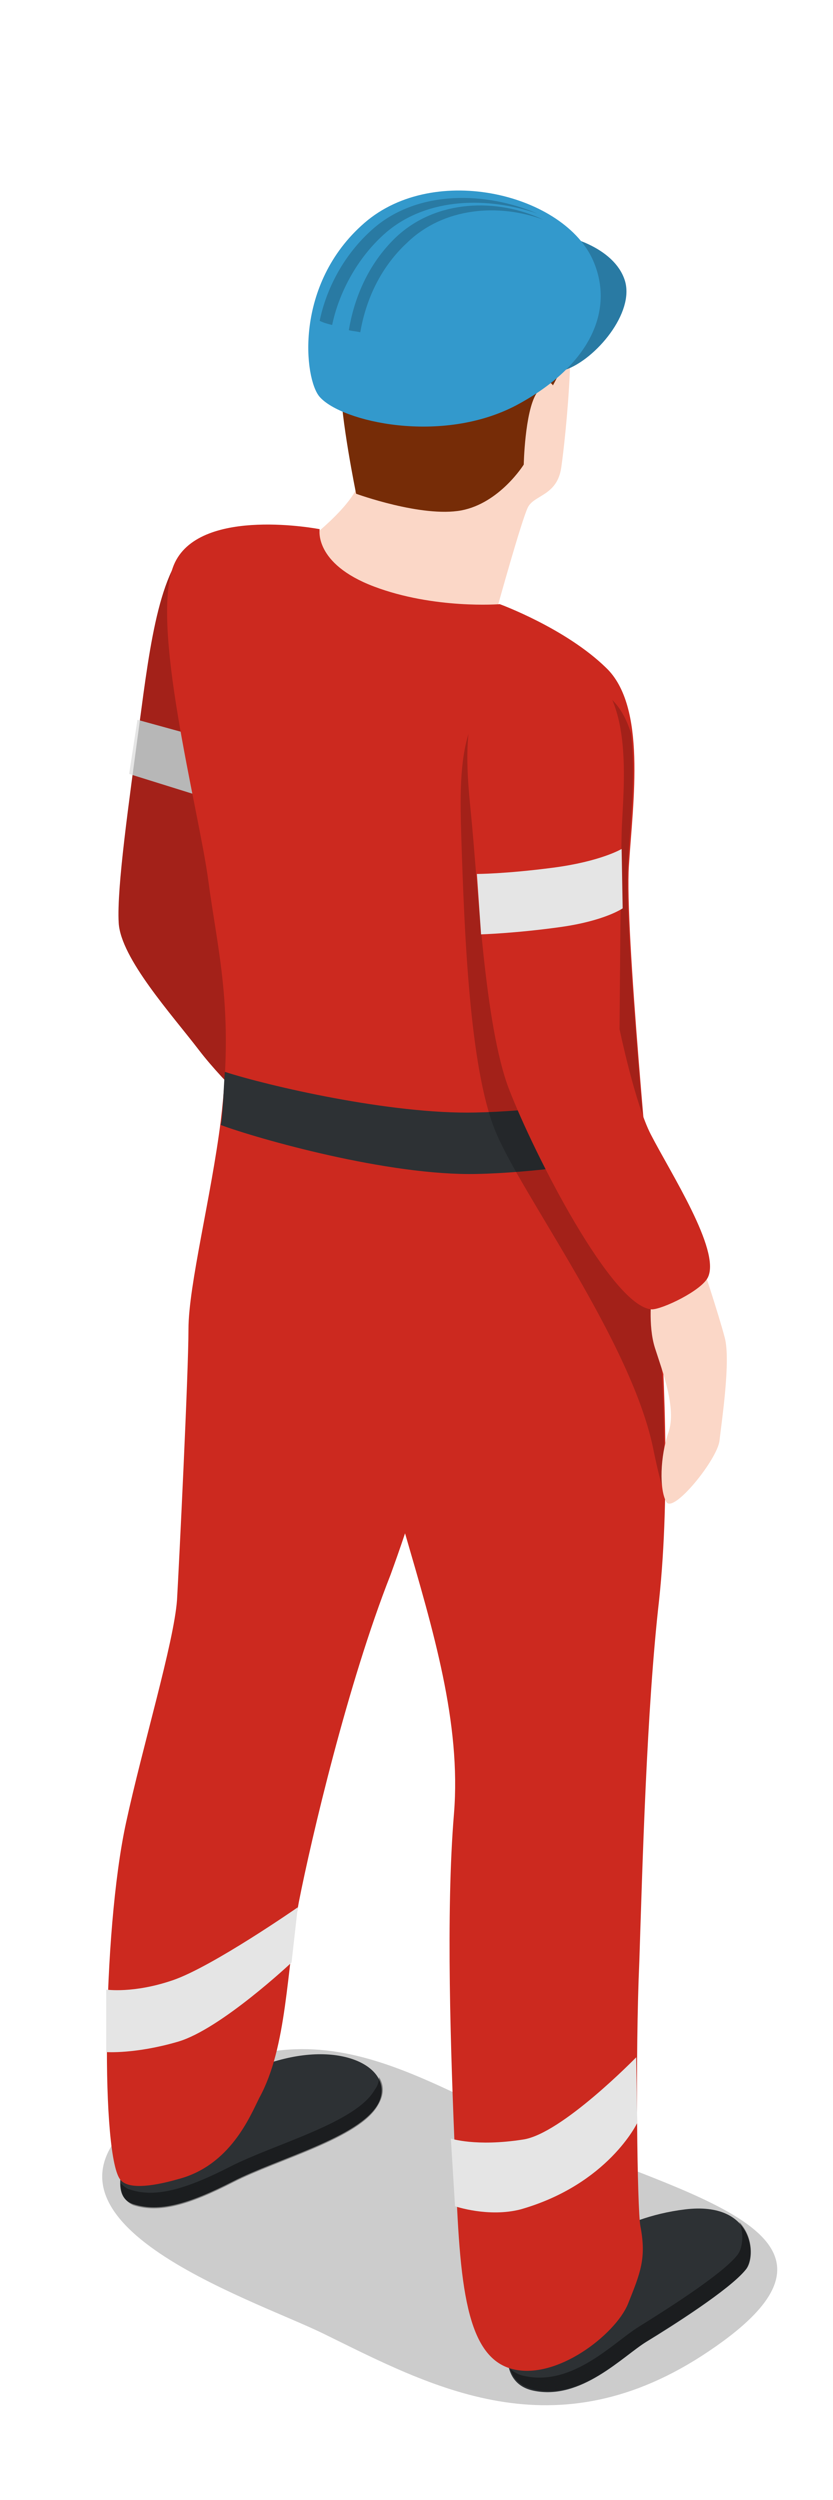 <svg enable-background="new 0 0 80 240" viewBox="0 0 80 240" xmlns="http://www.w3.org/2000/svg"><path d="m18.9 51.9c-3.5 1.9-4.5 10-5.5 17.5s-2.2 15.8-2 19.2 5.1 8.8 7.7 12.2 6.9 7.2 6.9 7.2l3.9-6.8s-8.8-12.9-9-13.7 3.9-17.9 4-19.4c0-1.3-6-16.2-6-16.2z" fill="#cc291f"/><path d="m13.2 69.1-.8 5.2 9.3 2.9-.5-5.9z" fill="#e5e5e5"/><path d="m18.9 51.9c-3.5 1.9-4.5 10-5.5 17.5s-2.2 15.8-2 19.2 5.1 8.8 7.7 12.2 6.9 7.2 6.9 7.2l3.9-6.8s-8.8-12.9-9-13.7 3.9-17.9 4-19.4c0-1.3-6-16.2-6-16.2z" opacity=".2"/><path d="m68.1 225.7c15.9-10.7-.4-14.4-14.7-20.3-13.8-5.6-23.9-15-39.8-2.5-12.8 10.2 10.4 17.7 17.4 21.1 10.4 5.1 22.3 11.7 37.1 1.7z" opacity=".2"/><path d="m12.3 206.6s-2 4.2.5 5 5.3 0 9.6-2.2 12.1-4.2 13.9-7.4c1.7-3.1-2.8-6.1-9.6-4.2s-5.5 1.5-5.5 1.5z" fill="#2d3134"/><path d="m36.4 199.4c0 .4-.1.8-.4 1.2-1.8 3.2-9.6 5.2-13.9 7.4s-7.2 3-9.6 2.2c-.4-.1-.7-.4-.9-.6 0 .9.3 1.7 1.2 2.1 2.5.8 5.3 0 9.6-2.2s12.1-4.2 13.9-7.4c.6-1 .6-1.9.1-2.7z" opacity=".4"/><path d="m49.8 221.4s-3.2 7.1 1.4 8.1 8.6-3.3 10.9-4.7 8-5 9.5-6.9c1.1-1.3.8-6.6-5.8-5.8s-10.4 4.4-10.4 4.4z" fill="#2d3134"/><path d="m71 213.3c.5 1.2.3 2.6-.2 3.2-1.5 1.9-7.1 5.4-9.5 6.9s-6.3 5.7-10.9 4.7c-.6-.1-1.1-.4-1.4-.7.3 1 1 1.7 2.3 2 4.6 1 8.6-3.3 10.9-4.7 2.4-1.5 8-5 9.5-6.9.6-.8.7-3-.7-4.5z" opacity=".4"/><path d="m29 52.3s4.3 4.8 7.7 5.8c3.9 1.1 11.1.1 11.1.1s2.3-8.3 2.9-9.5 2.8-1.1 3.2-3.8 1.8-15.7 0-17.9-11.4-7.7-16.9-1.2-2 17.5-2.4 20.1-5.6 6.4-5.6 6.4z" fill="#fbd7c7"/><path d="m34.2 47.4s6.3 2.3 10.1 1.6c3.7-.7 6-4.4 6-4.4s.1-5 1.2-6.8 1.6-.8 1.6-.8 2.3-4 2.2-6.9c-.2-3.8-3.9-9.7-13.8-7.2-7.8 2-8.9 10.2-8.8 13.7 0 3.5 1.5 10.8 1.5 10.8z" fill="#762c07"/><path d="m63.3 153.6c1.1-10.3.5-23-.2-31.4s-3.1-33-2.7-39.1c.4-6.2 1.7-15.3-2.2-19-3.9-3.8-10.2-6.1-10.2-6.1s-6.3.5-12.1-1.7-5.2-5.5-5.2-5.5-11.3-2.2-13.9 3.2 2.3 23.7 3.2 30.5 2.5 12.4 1.2 23.1c-.9 7.2-3.1 15.8-3.1 20s-.9 22.5-1.1 26c-.3 4.1-3.3 14-4.9 21.4-2.3 10.6-2.4 32.3-.5 34.3.7.8 2.7.7 5.5-.1 5-1.3 6.9-6 7.8-7.8 2.7-4.9 2.6-12.3 3.8-18.8 1.2-6.1 4.7-21 8.8-31.4.4-1.1.9-2.5 1.4-4 2.7 9.3 5.4 18.2 4.7 26.9-.8 9.6-.3 23.2.1 32.9.4 11.4.8 19.1 5.4 20.4 4.3 1.2 10-3.3 11.2-6.2 1.2-3 1.8-4.4 1.2-7.5-.3-1.6-.5-16.4-.1-25.4.3-9.2.7-24.2 1.9-34.7z" fill="#cc291f"/><path d="m54.3 35.5c2.9-1 6.7-5.5 5.7-8.6s-5.5-4.6-8.6-4.6c-3 .1 2.9 13.2 2.9 13.2z" fill="#39c"/><path d="m54.3 35.5c2.9-1 6.7-5.5 5.7-8.6s-5.5-4.6-8.6-4.6c-3 .1 2.9 13.2 2.9 13.2z" opacity=".2"/><path d="m30.7 38.1c2.1 2.4 11.7 4.6 18.9.8 7.1-3.8 9.4-9.1 7.4-13.8-2.7-6.4-15.2-9.6-22-3.7s-5.8 15-4.3 16.7z" fill="#39c"/><path d="m51.6 20.5c-4.9-2.1-11.4-2.3-15.7 1.4-3 2.6-4.6 6-5.2 8.9.4.2.8.3 1.2.4.6-2.9 2.3-6.4 5.2-8.9 4-3.4 9.8-3.4 14.5-1.8z" opacity=".2"/><path d="m38 22.8c-2.7 2.6-4 5.9-4.5 8.9.4.1.7.1 1.1.2.5-2.9 1.8-6.1 4.5-8.6 3.5-3.4 8.8-3.8 13.1-2.2-4.4-2.1-10.3-2-14.2 1.7z" opacity=".2"/><path d="m10.2 191s2.6.4 6.4-.9 12-7 12-7l-.6 5.3s-6.8 6.4-10.9 7.6-6.9 1-6.9 1z" fill="#e5e5e5"/><path d="m43.7 211.8s3.2 1.1 6.3.3c8.4-2.4 11.2-8.3 11.2-8.3l-.1-6.3s-7.2 7.4-10.9 7.9c-4.5.7-6.9-.1-6.9-.1z" fill="#e5e5e5"/><path d="m45.8 112.7c5.2-.1 12.4-1.1 13.7-1.6 0-.7-.4-5-.4-5.8-1.4.5-8.3 1.4-13.4 1.5-8.2.2-20.1-2.6-24.1-3.9-.1.8-.2 4.5-.4 5.1 3.5 1.3 16.1 4.9 24.6 4.7z" fill="#2d3134"/><path d="m60.3 83.1c.2-3.8.8-8.6.3-12.7-1.2-3.9-3.8-5.2-8.1-5.2-8.6-.1-8.4 8.2-8.2 15.1.3 9.4.8 22 3.2 28.1s13.3 20.5 15.3 31c.4 1.9.7 3.1 1 3.9.1-7.6-.4-15.3-.8-21-.6-8.4-3.1-33-2.7-39.2z" opacity=".2"/><path d="m62.6 124.2s-.4 3 .3 5.2 2.1 5.8 1.3 8.1-.9 5.5-.2 6.7c.7 1.1 4.9-4.1 5.1-5.9s1.1-7.7.5-9.9c-.6-2.3-2.4-7.7-2.4-7.7z" fill="#fbd7c7"/><path d="m62.6 125.7c1 0 4.8-1.8 5.4-3.1 1.2-2.6-3.6-10-5.5-13.7-1.5-2.9-3-10.1-3-10.1s.1-14.1.2-18.8c.1-4.5 1.9-16.7-6.9-16.8-8.6-.1-8.3 7.7-7.6 14.6s1.3 20.6 3.7 26.8 9.9 20.9 13.7 21.1z" fill="#cc291f"/><path d="m45.8 83.9s2.7 0 7.3-.6 6.6-1.8 6.6-1.8l.1 5.7s-1.7 1.2-6 1.8-7.6.7-7.6.7z" fill="#e5e5e5"/></svg>